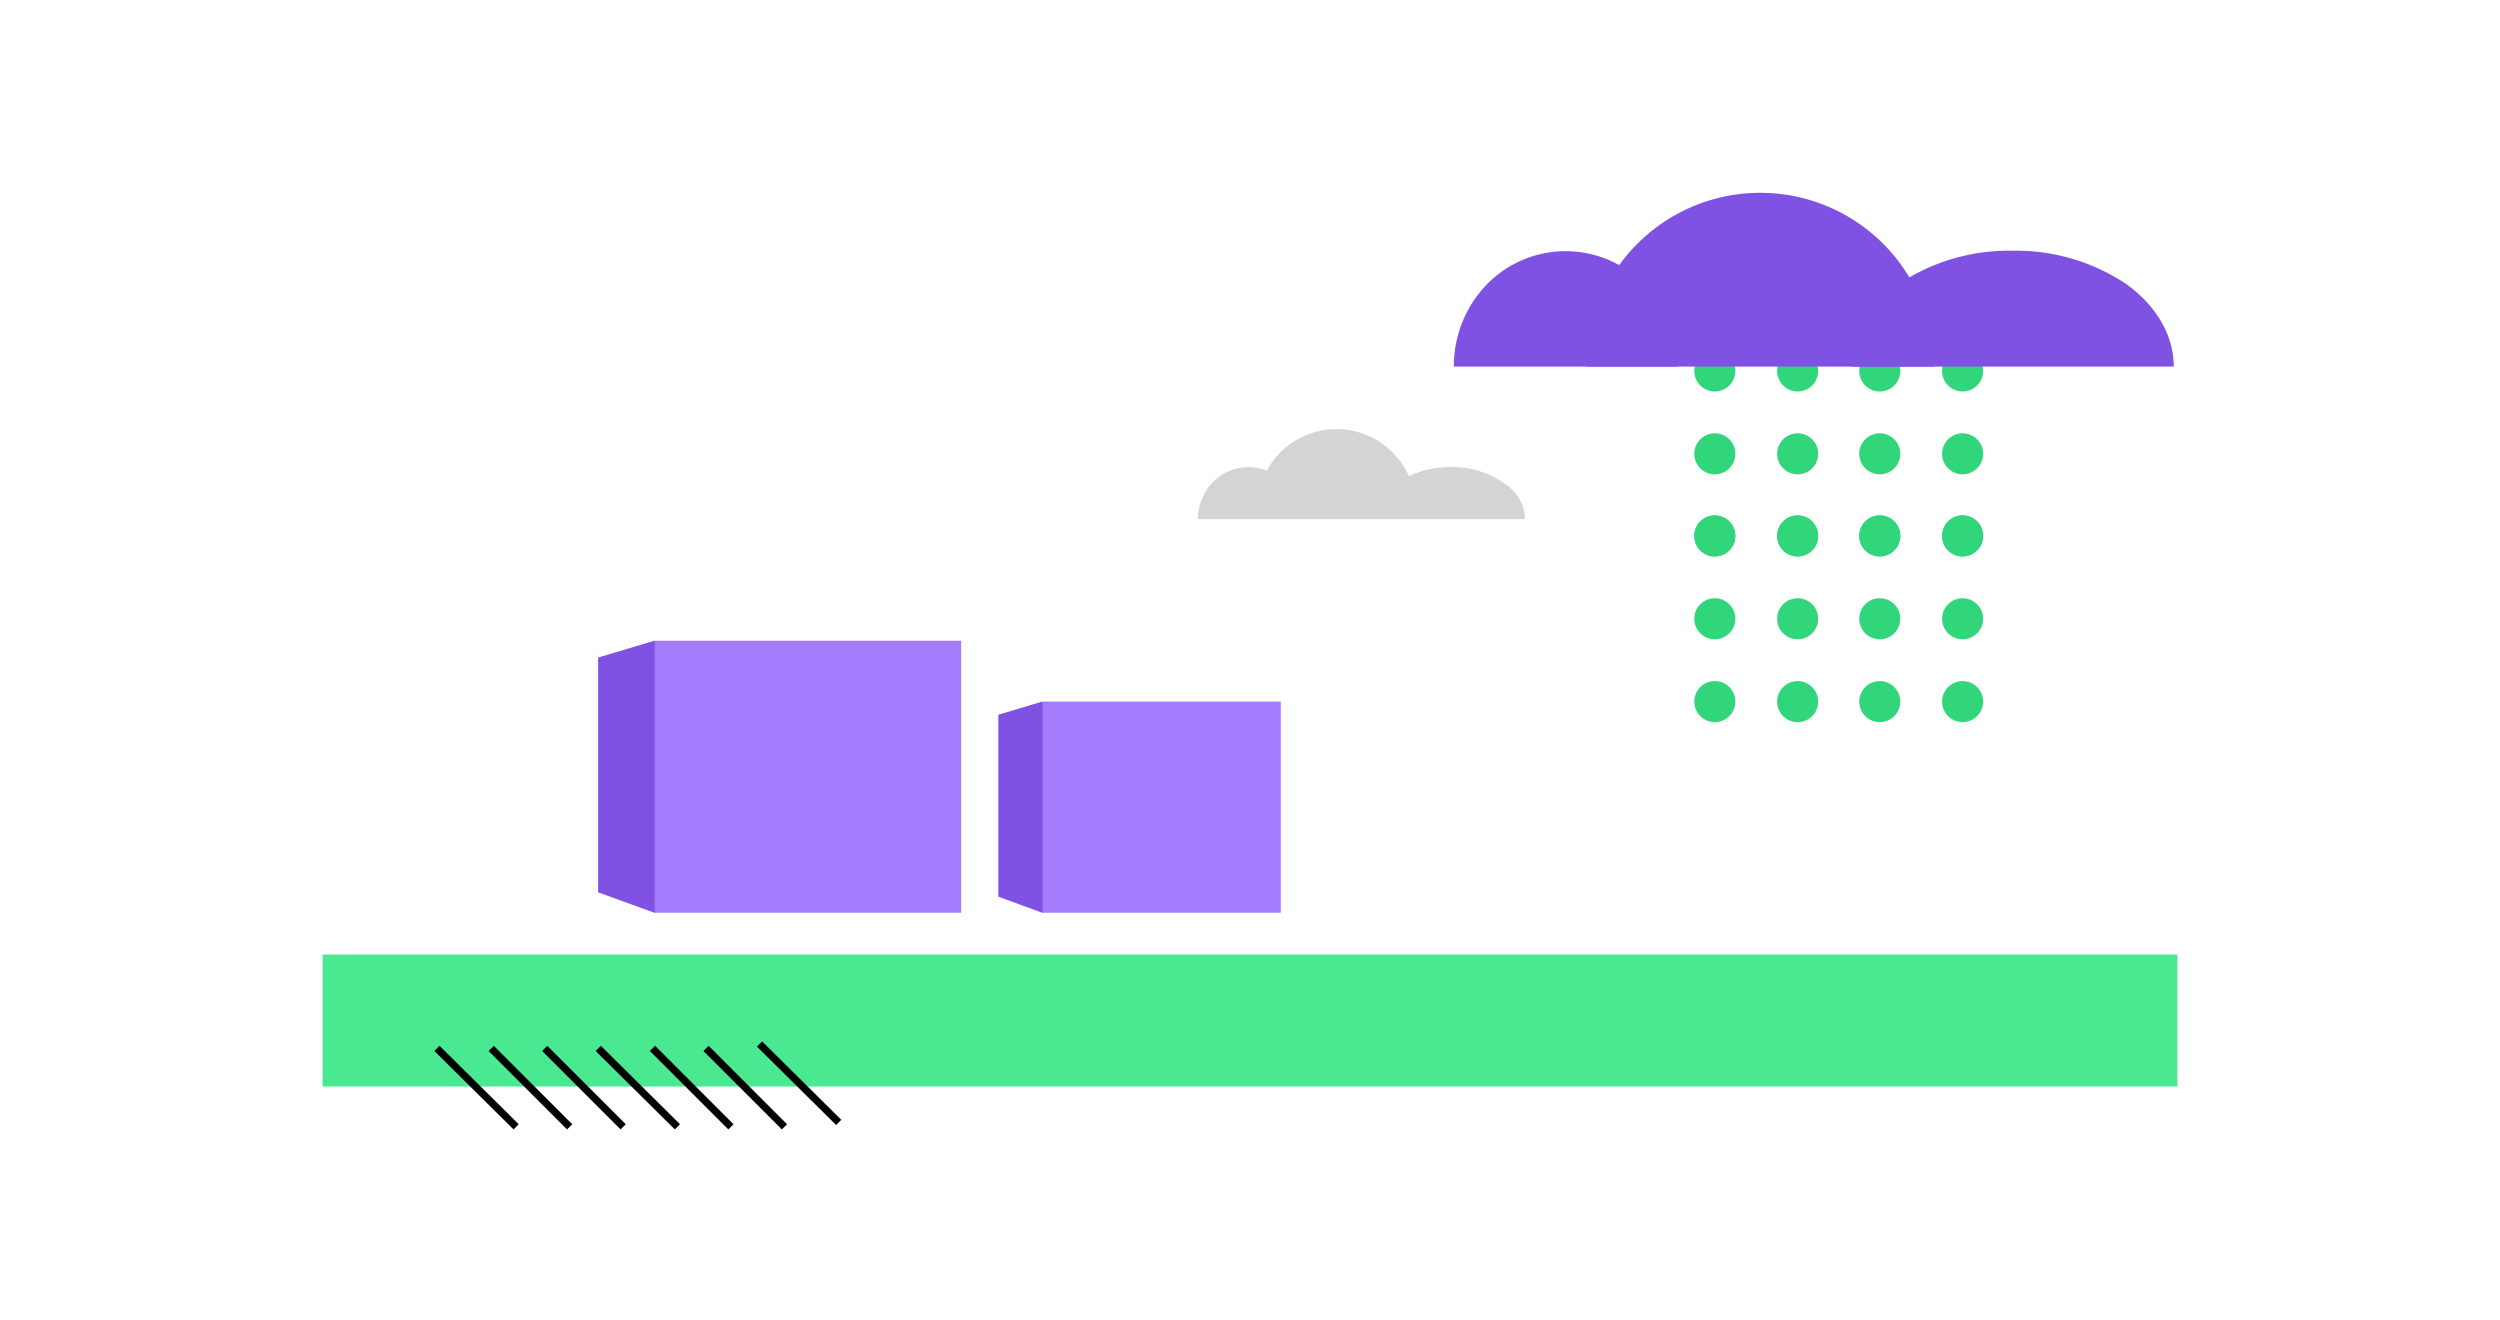 <svg width="341" height="180" fill="none" xmlns="http://www.w3.org/2000/svg">
  <circle cx="233.9" cy="50.6" r="2.8" fill="#31D67B"/>
  <circle cx="245.2" cy="50.6" r="2.8" fill="#31D67B"/>
  <circle cx="256.4" cy="50.6" r="2.8" fill="#31D67B"/>
  <circle cx="267.7" cy="50.6" r="2.8" fill="#31D67B"/>
  <circle cx="233.9" cy="61.9" r="2.8" fill="#31D67B"/>
  <circle cx="245.2" cy="61.9" r="2.8" fill="#31D67B"/>
  <circle cx="256.4" cy="61.9" r="2.8" fill="#31D67B"/>
  <circle cx="267.7" cy="61.9" r="2.8" fill="#31D67B"/>
  <circle cx="267.7" cy="73.1" r="2.8" fill="#31D67B"/>
  <circle cx="256.4" cy="73.1" r="2.8" fill="#31D67B"/>
  <circle cx="245.2" cy="73.1" r="2.8" fill="#31D67B"/>
  <circle cx="233.9" cy="73.1" r="2.8" fill="#31D67B"/>
  <circle cx="233.9" cy="73.1" r="2.8" fill="#31D67B"/>
  <circle cx="245.2" cy="73.1" r="2.8" fill="#31D67B"/>
  <circle cx="256.4" cy="73.1" r="2.8" fill="#31D67B"/>
  <circle cx="267.7" cy="73.1" r="2.8" fill="#31D67B"/>
  <circle cx="233.9" cy="84.4" r="2.8" fill="#31D67B"/>
  <circle cx="245.2" cy="84.4" r="2.8" fill="#31D67B"/>
  <circle cx="256.4" cy="84.4" r="2.8" fill="#31D67B"/>
  <circle cx="267.7" cy="84.4" r="2.8" fill="#31D67B"/>
  <circle cx="267.7" cy="95.7" r="2.8" fill="#31D67B"/>
  <circle cx="256.4" cy="95.7" r="2.8" fill="#31D67B"/>
  <circle cx="245.2" cy="95.7" r="2.8" fill="#31D67B"/>
  <circle cx="233.9" cy="95.7" r="2.8" fill="#31D67B"/>
  <path d="M263.8 50a23.7 23.7 0 10-47.4 0h47.4z" fill="#8052E4"/>
  <path d="M228.8 50c0-4.2-1.6-8.2-4.5-11.2a15 15 0 00-21.5 0c-2.9 3-4.5 7-4.5 11.2h30.5zM296.5 50c0-4.2-2.3-8.2-6.4-11.2a27 27 0 00-15.6-4.6 27 27 0 00-15.6 4.6c-4 3-6.4 7-6.4 11.2h44z" fill="#8052E4"/>
  <path fill="#4AE991" d="M297 130.2H44v18h253z"/>
  <path d="M114.4 153.1l-10.8-10.7M107 153.7L96.3 143M99.7 153.7L89 143M92.4 153.7L81.6 143M85 153.7L74.3 143M77.7 153.7L67 143M70.4 153.7L59.6 143" stroke="#000"/>
  <path d="M89.3 87.4h41.8v37.1H89.3l-7.7-2.8v-32l7.7-2.3z" fill="#A57CFE"/>
  <path d="M89.3 87.4v37.1l-7.7-2.8v-32l7.7-2.3z" fill="#8052E4"/>
  <path d="M142.2 95.7h32.5v28.8h-32.5l-6-2.2V97.5l6-1.8z" fill="#A57CFE"/>
  <path d="M142.2 95.7v28.8l-6-2.2V97.5l6-1.8z" fill="#8052E4"/>
  <path d="M193 70.8a10.8 10.8 0 10-21.4 0H193z" fill="#D4D4D4"/>
  <path d="M177.2 70.8c0-1.9-.7-3.7-2-5a6.8 6.8 0 00-9.8 0 7.3 7.3 0 00-2 5h13.8zM208 70.8c0-1.9-1-3.7-3-5a12.3 12.3 0 00-7-2.1c-2.7 0-5.2.7-7.1 2-1.9 1.4-3 3.2-3 5.1h20z" fill="#D4D4D4"/>
</svg>
